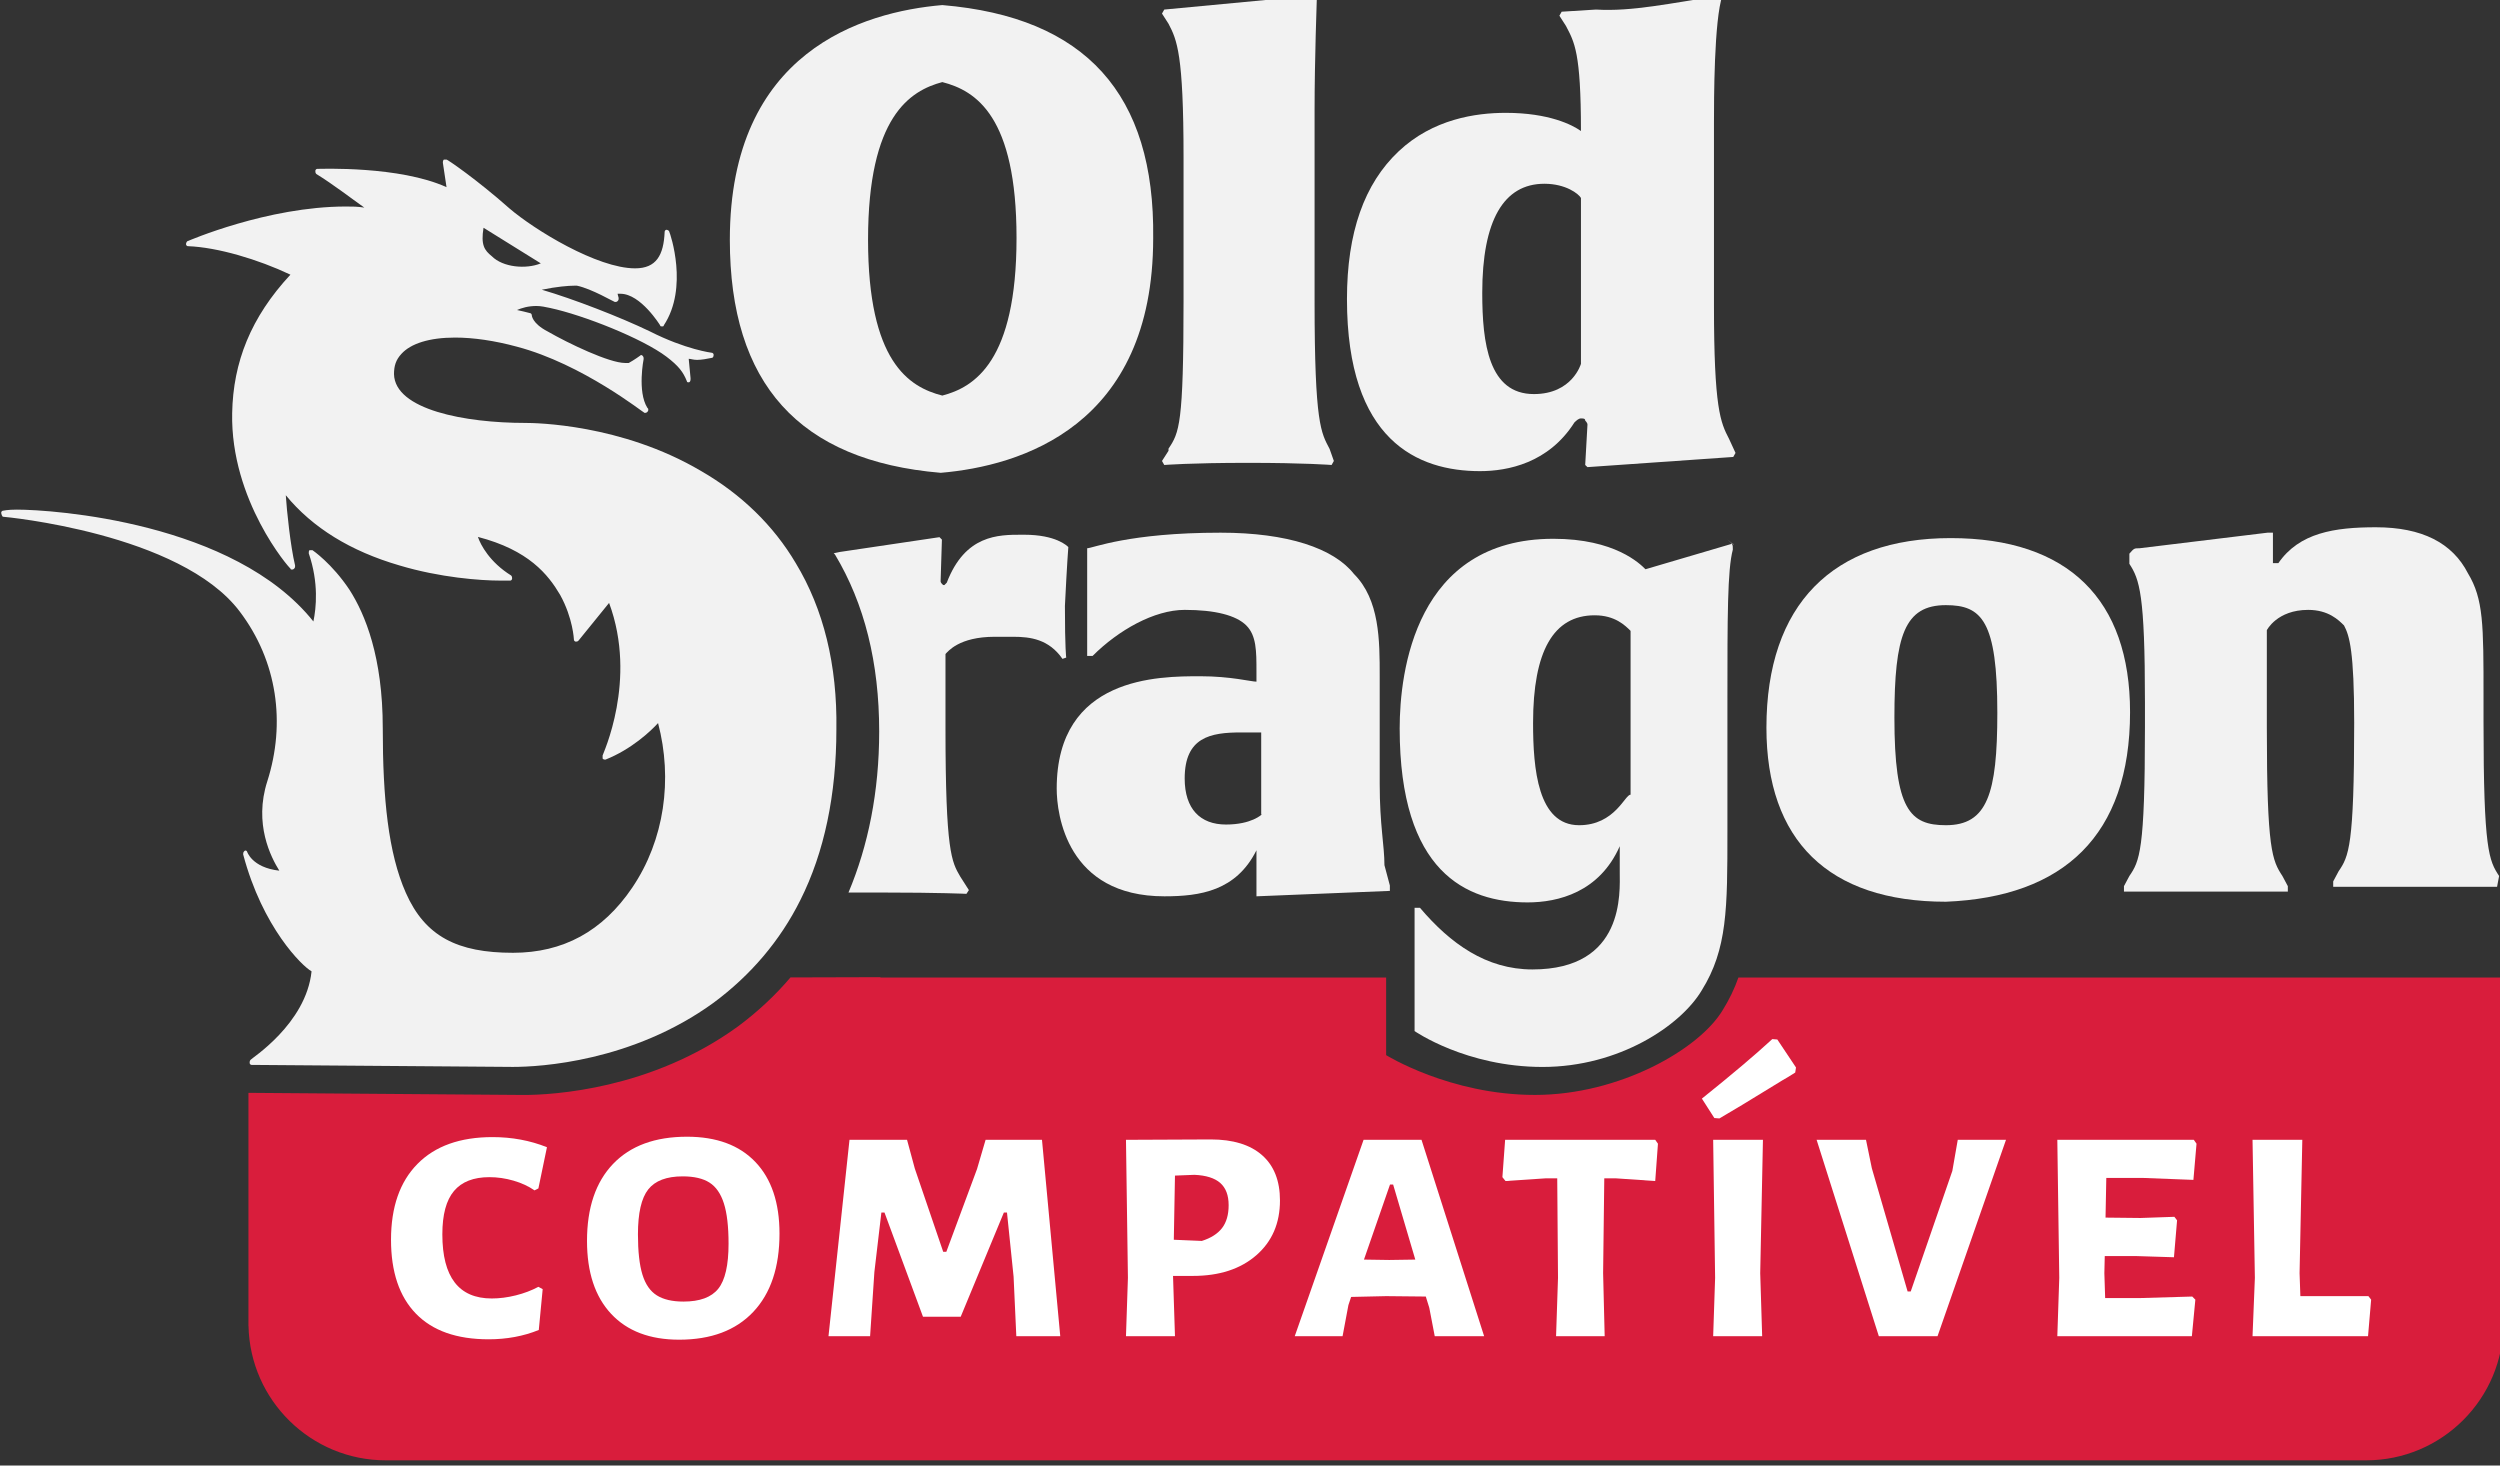 <?xml version="1.0" encoding="UTF-8" standalone="no"?>
<!DOCTYPE svg PUBLIC "-//W3C//DTD SVG 1.1//EN" "http://www.w3.org/Graphics/SVG/1.1/DTD/svg11.dtd">
<svg width="100%" height="100%" viewBox="0 0 1102 646" version="1.1" xmlns="http://www.w3.org/2000/svg" xmlns:xlink="http://www.w3.org/1999/xlink" xml:space="preserve" xmlns:serif="http://www.serif.com/" style="fill-rule:evenodd;clip-rule:evenodd;stroke-linejoin:round;stroke-miterlimit:2;">
    <rect x="0" y="0" width="1102" height="646" fill="#333333" stroke="none"/>
    <g transform="matrix(1,0,0,1,-322.876,-114.041)">
        <g id="OD2-Compatível---Fundo-Escuro" serif:id="OD2 Compatível - Fundo Escuro" transform="matrix(0.112,0,0,0.112,78.225,1002.29)">
            <g transform="matrix(2.346,0,0,2.346,-2286.26,-15201.2)">
                <g transform="matrix(4.758,0,0,4.489,1598.89,-330.651)">
                    <path d="M605.3,911.3C589.4,911.3 587.1,892.4 587.1,873.5C587.1,846.3 594.7,832.7 609,832.7C616.6,832.7 621.1,836.5 621.9,838L621.9,900C621.9,900 618.9,911.3 605.3,911.3ZM615.1,768.4L614.3,769.9L616.6,773.7C619.6,779.8 621.9,783.5 621.9,813C618.9,810.7 610.6,806.2 595.4,806.2C584.8,806.2 569.7,808.5 557.6,820.6C545.5,832.7 539.4,850.9 539.4,875.8C539.4,928.8 564.4,940.1 586.3,940.1C596.1,940.1 610.5,937.1 619.6,921.9C620.4,921.1 621.1,920.4 621.9,920.4C622.7,920.4 623.4,920.4 623.4,921.2C623.4,921.2 624.2,922 624.2,922.7L623.4,937.8L624.2,938.6L675.6,934.8L676.4,933.3L674.1,928C671.1,921.9 668.8,916.7 668.8,878.1L668.8,810C668.8,801.7 668.8,771.4 671.8,762.3C652.9,765.3 640,768.4 627.2,767.6L615.1,768.4Z" style="fill:rgb(242,242,242);fill-rule:nonzero;"/>
                </g>
                <g transform="matrix(4.758,0,0,4.489,1590.7,-330.651)">
                    <path d="M535,931.8C532,925.7 529.7,922.7 529.7,876.6L529.7,805.5C529.7,785.8 530.5,763.9 530.5,763.1L529.7,762.3L476.7,767.6L475.9,769.1L478.2,772.9C481.2,779 483.5,784.2 483.5,822.8L483.5,876.5C483.5,922.6 482,925.7 478.2,931.7L478.2,932.5L475.9,936.3L476.7,937.8C476.7,937.8 485.8,937 506.2,937C526.6,937 535.7,937.8 535.7,937.8L536.5,936.3L535,931.8Z" style="fill:rgb(242,242,242);fill-rule:nonzero;"/>
                </g>
                <g transform="matrix(3.74,0,0,3.8,2357.73,165.617)">
                    <path d="M301.8,946.6C286.7,942.8 268.5,931.5 268.5,877.8C268.5,823.3 287.4,812 301.8,808.2C316.9,812 335.1,823.3 335.1,877C335.1,931.5 316.2,942.9 301.8,946.6ZM301.8,774.2C266.2,777.2 206.5,794.6 206.5,877.8C206.5,941.3 237.5,975.4 301.1,980.7C336.7,977.7 396.4,960.3 396.4,877.1C397.2,813.5 366.1,779.5 301.8,774.2Z" style="fill:rgb(242,242,242);fill-rule:nonzero;"/>
                </g>
                <g transform="matrix(11.36,0,0,11.36,-3188.72,-2859.64)">
                    <path d="M634.8,644.8C634.8,644.8 633.3,646.3 629.5,646.3C625.7,646.3 623.4,644 623.4,639.5C623.4,633.4 627.2,632.7 631.7,632.7L634.7,632.7L634.7,644.8L634.8,644.8ZM652.2,640.3L652.2,624.4C652.2,619.1 652.2,613.1 648.4,609.3C645.4,605.5 638.6,603.2 628.7,603.2C615.1,603.2 609.8,605.5 609,605.5L609,621.4L609.8,621.4C613.6,617.6 618.9,614.6 623.4,614.6C627.9,614.6 631,615.4 632.5,616.9C634,618.4 634,620.7 634,623.7L634,625.2C633.2,625.2 630.2,624.4 625.7,624.4C619.6,624.4 604.5,624.4 604.5,641C604.5,644.8 606,656.9 620.4,656.9C625.7,656.9 631,656.1 634,650.1L634,656.9L653.7,656.1L653.7,655.3L652.9,652.3C652.9,649.4 652.2,646.4 652.2,640.3Z" style="fill:rgb(242,242,242);fill-rule:nonzero;"/>
                </g>
                <g transform="matrix(11.36,0,0,11.36,-3219.27,-2859.64)">
                    <path d="M738.5,646.4C733.2,646.4 730.9,644.1 730.9,630.5C730.9,618.4 732.4,613.9 738.5,613.9C743.8,613.9 746.1,616.2 746.1,629.8C746.1,641.8 744.6,646.4 738.5,646.4ZM765.7,629.7C765.7,613.1 756.6,604 739.2,604C721.8,604 712,613.8 712,632C712,648.6 721.1,657.7 738.5,657.7C755.9,657 765.7,647.9 765.7,629.7Z" style="fill:rgb(242,242,242);fill-rule:nonzero;"/>
                </g>
                <g transform="matrix(11.36,0,0,11.36,-3219.27,-2859.64)">
                    <path d="M820.2,653.9C818.7,651.6 817.9,650.1 817.9,631.2L817.9,627.4C817.9,616.8 817.9,613 815.6,609.2C813.3,604.7 808.8,602.4 802,602.4C795.9,602.4 790.7,603.2 787.6,607.7L786.8,607.7L786.8,603.2L786,603.2L767.1,605.5C766.3,605.5 766.3,605.5 765.6,606.3L765.6,607.8C767.1,610.1 767.9,612.3 767.9,628.2L767.9,632C767.9,650.2 767.1,651.7 765.6,653.9L764.8,655.4L764.8,656.2L789,656.2L789,655.4L788.2,653.9C786.7,651.6 785.9,650.1 785.9,632L785.9,617.6C785.9,617.6 787.4,614.6 792,614.6C795,614.6 796.5,616.1 797.3,616.9C798.1,618.4 798.8,620.7 798.8,631.3C798.8,649.5 798,651 796.5,653.2L795.7,654.7L795.7,655.5L819.9,655.5L820.2,653.9Z" style="fill:rgb(242,242,242);fill-rule:nonzero;"/>
                </g>
                <g transform="matrix(11.36,0,0,11.36,-3215.42,-2859.64)">
                    <path d="M684,646.4C677.9,646.4 677.2,638.1 677.2,631.3C677.2,620.7 680.2,615.4 686.3,615.4C689.3,615.4 690.8,616.9 691.6,617.7L691.6,641.9C690.8,641.8 689.3,646.4 684,646.4ZM706.7,604.8L693.8,608.6C693,607.8 689.3,604.1 680.2,604.1C659.8,604.1 657.5,623.8 657.5,632.1C657.5,653.3 667.3,657.8 676.4,657.8C680.9,657.8 687,656.3 690,649.5L690,653.3C690,656.3 690.8,667.7 677.1,667.7C670.3,667.7 665,663.9 660.5,658.6L659.7,658.6L659.7,676.8C659.7,676.8 667.3,682.1 678.6,682.1C689.9,682.1 699,676 702.1,670.8C705.9,664.7 705.9,658.7 705.9,647.3L705.9,628.4C705.9,615.5 705.9,608.7 706.7,605.7C706.7,604.9 706.7,604.9 705.9,604.2C707.4,605.5 706.7,604.8 706.7,604.8Z" style="fill:rgb(242,242,242);fill-rule:nonzero;"/>
                </g>
                <g transform="matrix(2.049,0,0,2.255,4080.23,4470.87)">
                    <path d="M-618.5,-412.4C-630.6,-407.9 -649.5,-409.4 -658.6,-417.7C-664.7,-422.2 -667.7,-426 -665.4,-438.9M-409.7,-189.3C-427.9,-217.3 -454.3,-240.7 -487.6,-258.1C-552.7,-292.9 -623,-293.7 -631.3,-293.7C-680.5,-293.7 -738,-303.5 -738.7,-330C-738.7,-336.1 -737.2,-340.6 -732.6,-345.1C-725,-352.7 -709.9,-357.2 -688.7,-357.2C-673.6,-357.2 -656.2,-354.9 -638,-350.4C-584.3,-337.5 -534.4,-301.2 -533.6,-301.2L-532.8,-301.2C-532,-301.2 -530.5,-302 -530.5,-303.5C-530.5,-304.3 -530.5,-304.3 -531.3,-305C-539.6,-317.1 -534.3,-341.3 -534.3,-341.3C-534.3,-342.1 -534.3,-342.8 -535.1,-343.6C-535.9,-344.4 -536.6,-344.4 -537.4,-343.6C-537.4,-343.6 -541.9,-340.6 -546.5,-338.3L-549.5,-338.3C-562.4,-338.3 -595.6,-352.7 -613,-361.8C-625.9,-367.9 -625.9,-373.9 -625.9,-373.9C-625.9,-374.7 -626.7,-375.4 -627.4,-375.4C-630.4,-376.2 -634.2,-376.9 -638,-377.7C-634.2,-379.2 -628.9,-380.7 -622.1,-380.7C-618.3,-380.7 -614.5,-379.9 -610.8,-379.2C-583.6,-373.9 -535.2,-356.5 -515.5,-342.9C-505.7,-336.1 -501.9,-331.6 -498.9,-324.7C-498.9,-323.9 -498.1,-323.9 -497.4,-323.9C-496.6,-323.9 -495.9,-324.7 -495.9,-326.2L-495.9,-327L-497.4,-341.4C-495.9,-341.4 -493.6,-340.6 -490.6,-340.6C-486.8,-340.6 -482.3,-341.4 -478.5,-342.1C-477.7,-342.1 -477,-342.9 -477,-344.4C-477,-345.2 -477.8,-345.9 -478.5,-345.9C-478.5,-345.9 -499.7,-348.2 -529.2,-361.8C-553.4,-372.4 -592,-386 -617.7,-392.8C-605.6,-395.1 -595.8,-395.8 -591.2,-395.8L-588.9,-395.8C-576.8,-393.5 -558.6,-383.7 -557.9,-383.7L-557.1,-383.7C-556.3,-383.7 -554.8,-384.5 -554.8,-386L-554.8,-386.8C-555.6,-389.1 -555.6,-389.8 -555.6,-389.8L-553.3,-389.8C-536.7,-389.8 -520.8,-366.3 -520.8,-366.3C-520.8,-365.5 -520,-365.5 -519.3,-365.5C-518.5,-365.5 -517.8,-365.5 -517.8,-366.3C-497.4,-394.3 -512.5,-434.4 -513.3,-435.9C-513.3,-436.7 -514.8,-437.4 -515.6,-437.4C-516.4,-437.4 -517.1,-436.6 -517.1,-435.9C-517.9,-418.5 -523.9,-408.7 -541.3,-408.7C-572.3,-408.7 -623.8,-437.4 -644.2,-453.3C-671.4,-475.2 -694.9,-489.6 -695.6,-489.6L-697.9,-489.6C-698.7,-488.8 -698.7,-488.1 -698.7,-487.3L-695.7,-469.1C-734.3,-485 -798.6,-482.7 -801.6,-482.7C-802.4,-482.7 -803.1,-481.9 -803.1,-481.2C-803.1,-480.4 -803.1,-479.7 -802.3,-478.9C-788.7,-471.3 -773.6,-460.7 -763,-453.9C-769.1,-454.7 -772.1,-454.7 -778.1,-454.7C-842.4,-454.7 -907.5,-429 -907.5,-429C-908.3,-429 -909,-427.5 -909,-426.7C-909,-425.9 -908.2,-425.2 -907.5,-425.2C-883.3,-424.4 -850,-415.4 -823.5,-404C-856,-372.2 -870.4,-338.9 -871.2,-301.1C-872.7,-236 -824.3,-185.4 -823.5,-185.4C-823.5,-184.6 -822.7,-184.6 -822,-184.6C-821.2,-184.6 -819.7,-185.4 -819.7,-186.9L-819.7,-187.7C-823.5,-202.1 -826.5,-228.5 -827.3,-239.9C-805.4,-215.7 -774.3,-198.3 -734.3,-187.7C-701,-178.6 -667.7,-176.4 -651.8,-176.4L-643.5,-176.4C-642.7,-176.4 -642,-177.2 -642,-177.9C-642,-178.7 -642,-179.4 -642.8,-180.2C-660.2,-190 -667.8,-202.9 -670,-208.9C-628.4,-199.1 -612.5,-180.9 -602.7,-165.8C-592.1,-148.4 -591.4,-132.5 -591.4,-132.5C-591.4,-131.7 -590.6,-131 -589.9,-131C-589.1,-131 -588.4,-131 -587.6,-131.8L-562.6,-159.8C-539.1,-102.3 -567.9,-47.1 -567.9,-46.3L-567.9,-44C-567.1,-43.2 -566.4,-43.2 -565.6,-43.2C-544.4,-50.8 -528.5,-64.4 -522.5,-70.4C-510.4,-28.8 -517.2,16.6 -543.7,52.1C-567.9,84.6 -600.4,100.5 -641.3,100.5C-686.7,100.5 -713.2,88.4 -729,55.9C-743.4,26.4 -747.9,-14.5 -747.9,-66.6C-747.9,-119.6 -762.3,-151.3 -775.1,-169.5C-789.5,-189.2 -805.4,-199 -805.4,-199L-807.7,-199C-808.5,-199 -808.5,-197.5 -808.5,-196.7C-800.2,-174.8 -802.4,-155.9 -804.7,-146C-869.8,-220.1 -1018,-229.2 -1047.5,-229.2C-1055.1,-229.2 -1058.8,-228.4 -1058.8,-228.4C-1059.6,-228.4 -1060.3,-227.6 -1060.3,-226.9C-1060.3,-226.1 -1059.5,-223.9 -1058.8,-223.9C-1058,-223.9 -913.6,-211.8 -865.1,-153.5C-834.1,-116.4 -827.3,-70.3 -842.4,-27.2C-853.7,4.6 -839.4,29.5 -832.6,39.4C-855.3,37.1 -859.1,25 -859.1,25C-859.9,24.2 -860.6,24.2 -861.4,25C-862.2,25.8 -862.2,26.5 -862.2,27.3C-846.3,81.8 -813.8,110.5 -806.2,114.3C-810.7,153.6 -856.1,179.4 -856.1,180.1C-856.9,180.9 -856.9,181.6 -856.9,182.4C-856.9,183.2 -856.1,183.9 -855.4,183.9L-641.3,185.4C-619.4,185.4 -543.7,181.6 -477.1,137.7C-446.8,117.3 -422.6,91.6 -406,61.3C-386.3,25.7 -376.5,-17.4 -376.5,-65.8C-375.7,-113.6 -387,-155.2 -409.7,-189.3" style="fill:rgb(242,242,242);fill-rule:nonzero;"/>
                </g>
                <g transform="matrix(2.726,0,0,2.726,3873.73,2563.36)">
                    <path d="M-64.5,533.2C-65.3,532.4 -72.1,525.6 -91.7,525.6L-93.2,525.6C-107.6,525.6 -128,525.6 -139.3,555.1C-140.1,555.9 -140.8,556.6 -140.8,556.6C-141.6,556.6 -141.6,556.6 -142.3,555.8C-142.3,555.8 -143.1,555 -143.1,554.3L-142.3,528.6L-143.8,527.1L-205.1,536.2L-208.9,537L-208.1,537.8C-189.9,568.1 -180.9,604.4 -180.9,646.7C-180.9,683.8 -187.7,717.1 -199.8,745.8L-178.6,745.8C-143.8,745.8 -127.2,746.6 -127.2,746.6L-125.7,744.3L-131,736C-136.3,726.9 -140.1,720.9 -140.1,644.5L-140.1,599C-138.6,597.5 -131.8,588.4 -109.8,588.4L-98.4,588.4C-87.8,588.4 -76.5,589.9 -68.1,602L-65.8,601.2C-65.8,601.2 -66.6,595.9 -66.6,569.4C-65.3,543 -64.5,533.2 -64.5,533.2Z" style="fill:rgb(242,242,242);fill-rule:nonzero;"/>
                </g>
            </g>
            <g transform="matrix(8.95,0,0,8.95,-700.133,-8970.67)">
                <path d="M431.573,699.281L431.545,699.281L431.545,596.757L552.711,597.692C565.246,597.692 608.575,595.298 646.695,567.641C655.333,561.239 663.106,554.009 669.904,546.007L709.468,545.894L709.468,546.049L931.838,546.049L931.838,580.176C931.838,580.176 959.933,597.677 997.247,597.677C1034.56,597.677 1069.61,577.534 1079.85,560.363C1082.78,555.652 1085.03,550.959 1086.75,546.049L1423.12,546.049L1423.12,695.342C1423.16,696.206 1423.18,697.079 1423.18,697.955C1423.18,731.293 1396.11,758.358 1362.77,758.358L491.962,758.358C459.068,758.358 432.28,732.008 431.573,699.281Z" style="fill:rgb(217,29,60);fill-rule:nonzero;"/>
            </g>
            <g transform="matrix(13.176,0,0,8.431,-3489.22,-21676.4)">
                <path d="M577.716,2161.18C583.524,2161.18 588.944,2162.75 593.978,2165.9L591.422,2185.14L590.261,2186.05C588.48,2184.11 586.389,2182.6 583.988,2181.51C581.588,2180.42 579.187,2179.88 576.787,2179.88C572.063,2179.88 568.54,2182.02 566.217,2186.32C563.893,2190.62 562.732,2197.36 562.732,2206.56C562.732,2226.53 567.649,2236.51 577.484,2236.51C579.807,2236.51 582.207,2236.03 584.685,2235.06C587.163,2234.09 589.409,2232.76 591.422,2231.07L592.7,2232.16L591.539,2251.22C586.97,2254.12 581.975,2255.57 576.554,2255.57C567.03,2255.57 559.789,2251.58 554.833,2243.59C549.877,2235.61 547.399,2224.11 547.399,2209.1C547.399,2193.85 550.032,2182.05 555.298,2173.7C560.564,2165.35 568.036,2161.18 577.716,2161.18Z" style="fill:white;fill-rule:nonzero;"/>
                <path d="M635.794,2161C644.622,2161 651.436,2164.93 656.238,2172.8C661.039,2180.66 663.439,2191.8 663.439,2206.2C663.439,2221.93 660.826,2234.12 655.599,2242.78C650.372,2251.43 642.996,2255.75 633.471,2255.75C624.721,2255.75 617.945,2251.73 613.144,2243.68C608.342,2235.64 605.942,2224.29 605.942,2209.65C605.942,2194.16 608.536,2182.18 613.724,2173.7C618.913,2165.23 626.269,2161 635.794,2161ZM634.516,2179.51C629.715,2179.51 626.289,2181.54 624.237,2185.59C622.184,2189.65 621.158,2196.64 621.158,2206.56C621.158,2214.55 621.604,2220.81 622.494,2225.35C623.385,2229.89 624.817,2233.12 626.792,2235.06C628.767,2237 631.419,2237.96 634.749,2237.96C639.627,2237.96 643.093,2235.97 645.145,2231.97C647.197,2227.98 648.223,2220.96 648.223,2210.92C648.223,2202.93 647.758,2196.67 646.829,2192.13C645.9,2187.59 644.467,2184.35 642.531,2182.42C640.595,2180.48 637.924,2179.51 634.516,2179.51Z" style="fill:white;fill-rule:nonzero;"/>
                <path d="M747.304,2254.12L734.178,2254.12L733.365,2226.35L731.391,2196.39L730.461,2196.39L717.568,2245.04L706.301,2245.04L694.801,2196.39L693.872,2196.39L691.781,2224.17L690.504,2254.12L678.075,2254.12L684.347,2162.45L701.538,2162.45L703.862,2175.88L712.341,2214.73L713.27,2214.73L722.447,2176.06L725.002,2162.45L741.845,2162.45L747.304,2254.12Z" style="fill:white;fill-rule:nonzero;"/>
                <path d="M792.256,2162.27C798.916,2162.27 804.027,2164.72 807.589,2169.62C811.151,2174.52 812.932,2181.57 812.932,2190.77C812.932,2201.42 810.57,2209.95 805.847,2216.36C801.123,2222.78 794.812,2225.98 786.913,2225.98L780.989,2225.98L781.57,2254.12L766.934,2254.12L767.515,2226.89L766.934,2162.45L792.256,2162.27ZM789.585,2209.65C792.295,2208.32 794.308,2206.32 795.625,2203.66C796.941,2200.99 797.6,2197.42 797.6,2192.95C797.6,2188.35 796.767,2184.9 795.102,2182.6C793.437,2180.3 790.863,2179.03 787.378,2178.79L781.57,2179.15L781.222,2209.1L789.585,2209.65Z" style="fill:white;fill-rule:nonzero;"/>
                <path d="M873.914,2254.12L859.162,2254.12L857.536,2240.87L856.491,2235.61L844.643,2235.42L834.189,2235.79L833.376,2239.6L831.633,2254.12L817.346,2254.12L837.906,2162.45L855.213,2162.45L873.914,2254.12ZM853.355,2218.36L846.734,2183.32L845.804,2183.32L838.022,2218.36L845.572,2218.54L853.355,2218.36Z" style="fill:white;fill-rule:nonzero;"/>
                <path d="M925.836,2164.26L925.023,2181.69L913.175,2180.42L909.806,2180.42L909.458,2224.71L909.923,2254.12L895.403,2254.12L895.984,2226.89L895.752,2180.42L892.383,2180.42L880.303,2181.69L879.374,2179.88L880.187,2162.45L925.023,2162.45L925.836,2164.26Z" style="fill:white;fill-rule:nonzero;"/>
                <path d="M956.385,2224.71L956.966,2254.12L942.33,2254.12L942.911,2226.89L942.33,2162.45L957.198,2162.45L956.385,2224.71ZM961.496,2115.62L967.071,2128.68L966.839,2131.05C965.135,2132.74 963.858,2133.95 963.006,2134.68C953.326,2143.99 947.054,2149.92 944.189,2152.47L942.679,2152.28L938.962,2143.21C947.944,2131.95 954.952,2122.7 959.986,2115.43L961.496,2115.62Z" style="fill:white;fill-rule:nonzero;"/>
                <path d="M1009.35,2254.12L991.813,2254.12L973.228,2162.45L987.98,2162.45L989.722,2175.7L1000.41,2233.24L1001.34,2233.24L1013.77,2176.97L1015.39,2162.45L1029.8,2162.45L1009.35,2254.12Z" style="fill:white;fill-rule:nonzero;"/>
                <path d="M1085.43,2235.61L1086.36,2237.06L1085.32,2254.12L1045.13,2254.12L1045.71,2226.89L1045.13,2162.45L1085.9,2162.45L1086.71,2164.26L1085.78,2181.15L1070.68,2180.24L1059.76,2180.24L1059.53,2198.76L1069.99,2198.94L1080.09,2198.39L1080.9,2200.03L1079.97,2217.27L1068.94,2216.73L1059.3,2216.73L1059.18,2224.71L1059.42,2236.33L1069.64,2236.33L1085.43,2235.61Z" style="fill:white;fill-rule:nonzero;"/>
                <path d="M1138.87,2237.06L1137.94,2254.12L1103.44,2254.12L1104.14,2226.89L1103.44,2162.45L1118.31,2162.45L1117.49,2224.71L1117.73,2235.42L1138.05,2235.42L1138.87,2237.06Z" style="fill:white;fill-rule:nonzero;"/>
            </g>
        </g>
    </g>
</svg>
